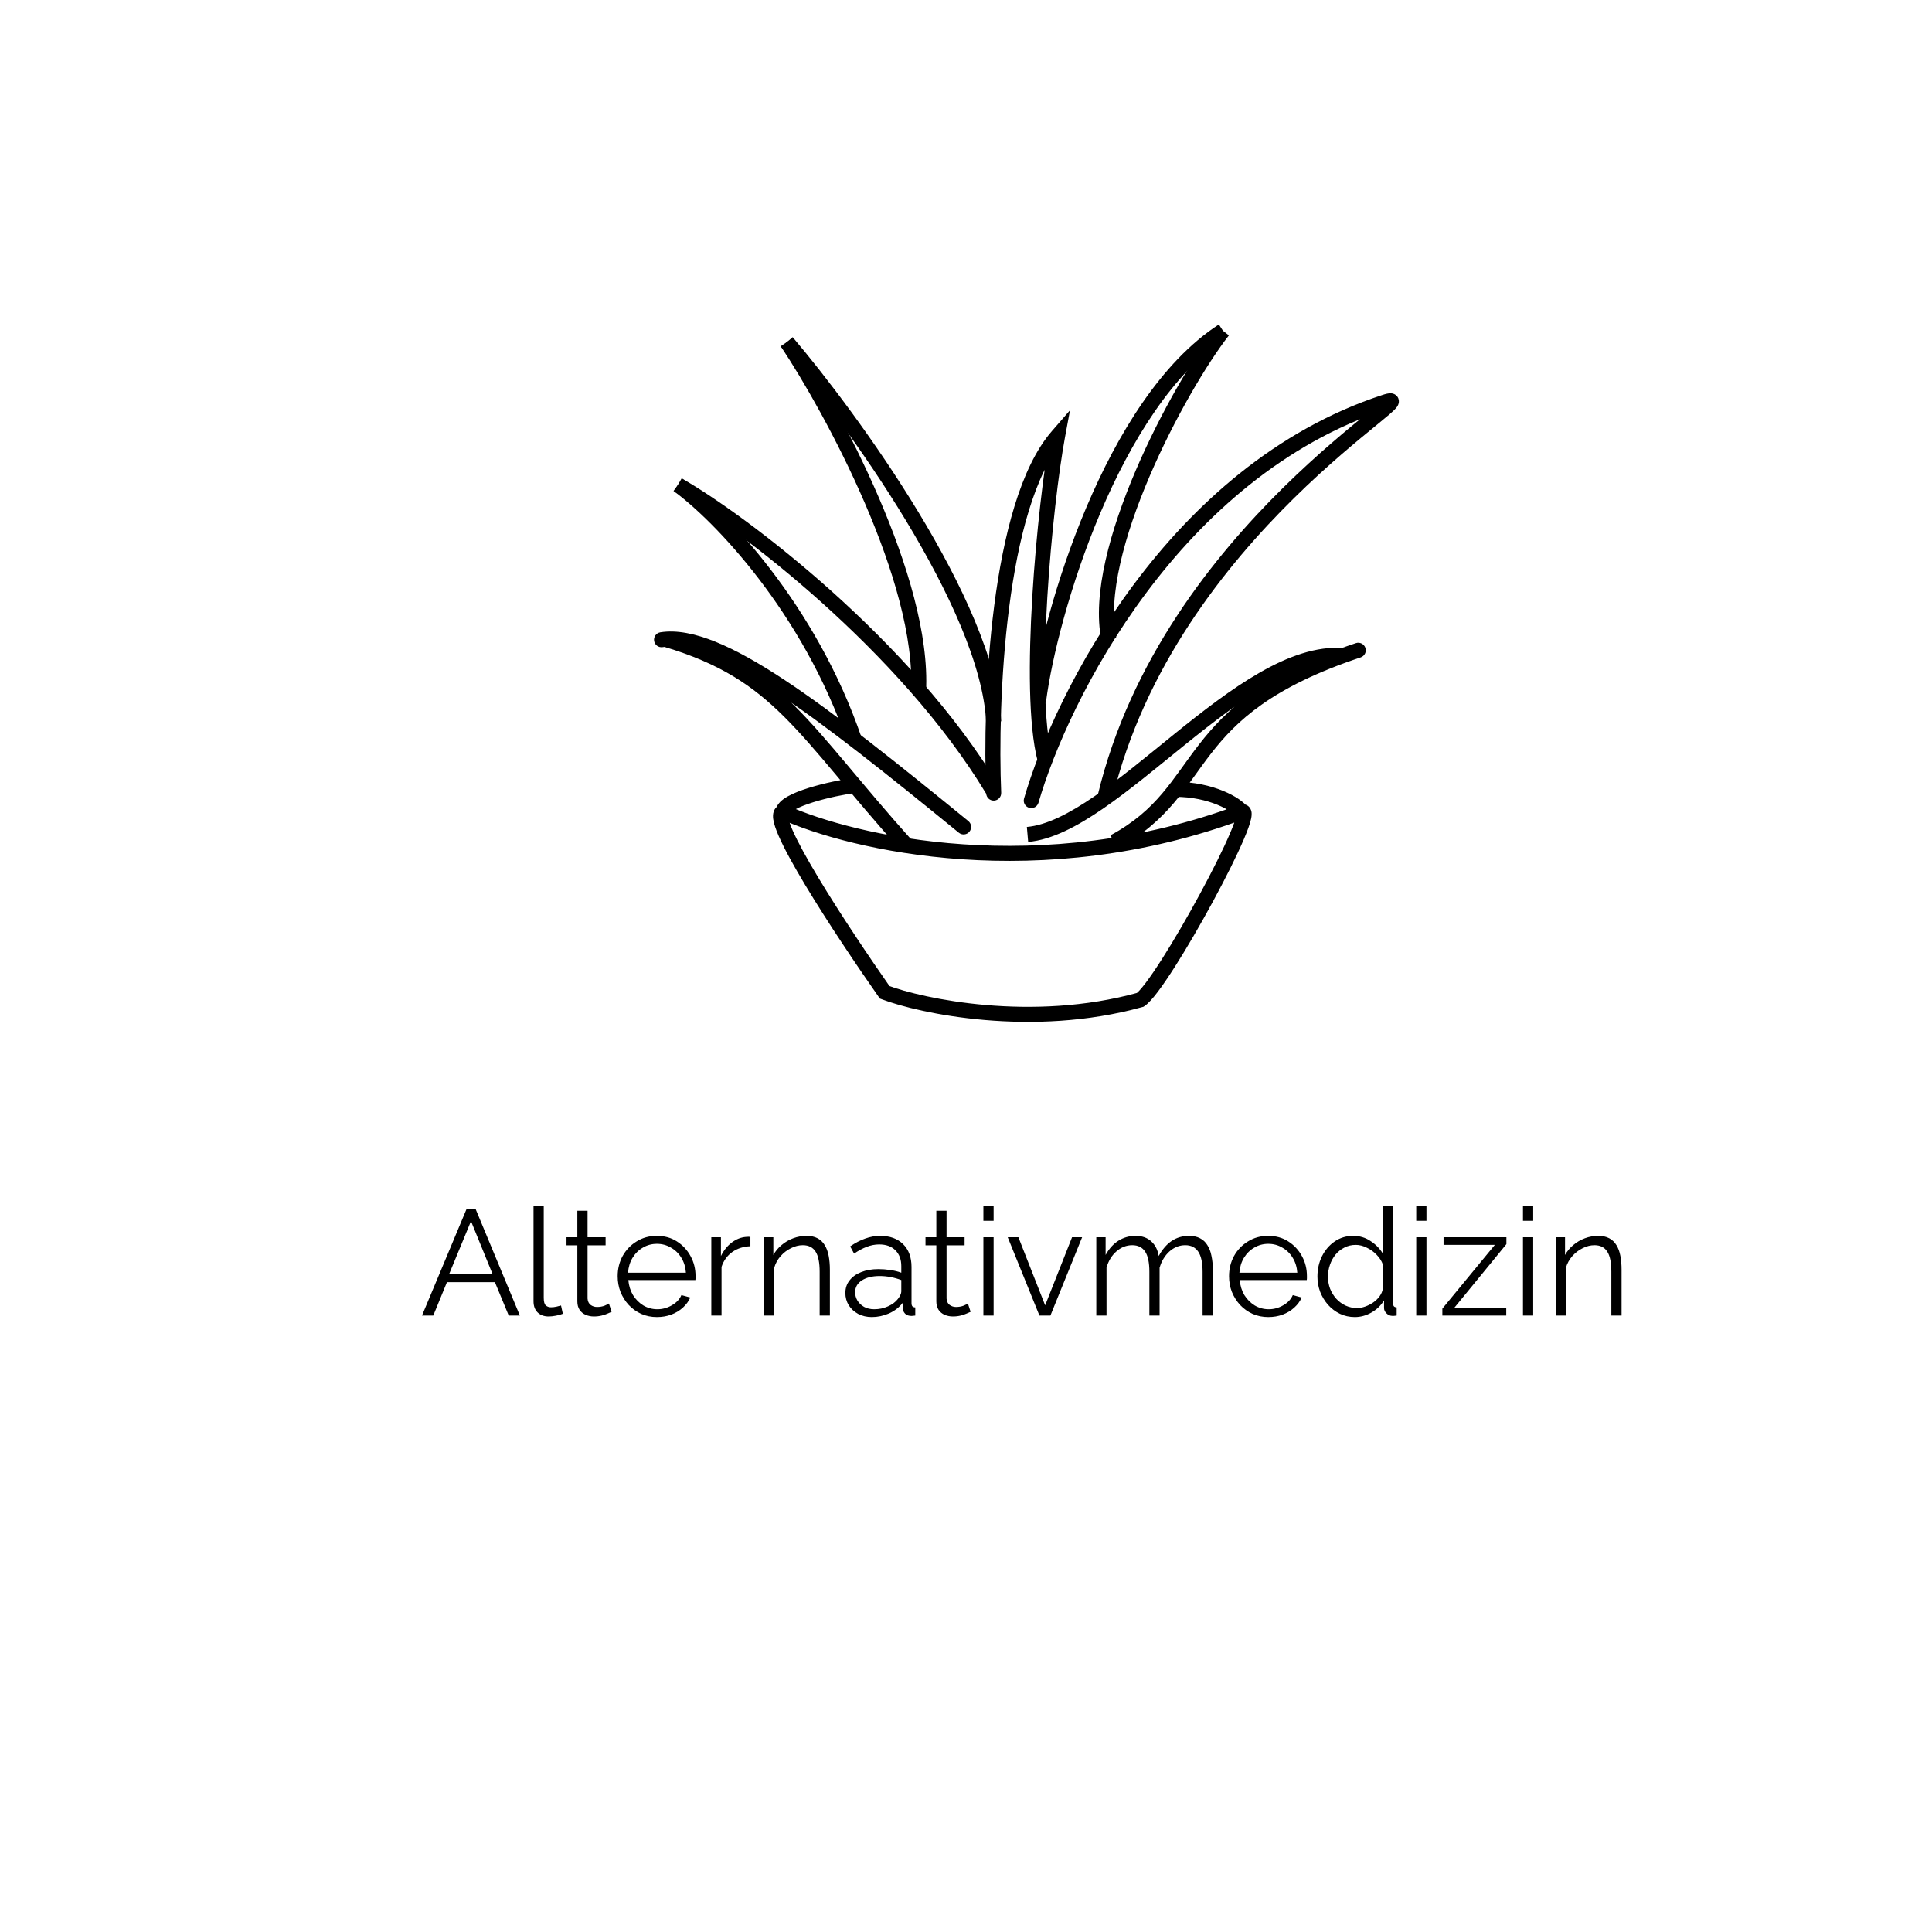 <svg width="257" height="257" viewBox="0 0 257 257" fill="none" xmlns="http://www.w3.org/2000/svg">
    <g filter="url(#filter0_d_37_9)">
    <path d="M184.776 19.721C201.304 28.673 212.918 47.182 222.298 67.057C231.53 86.932 238.379 108.173 240.464 132.144C242.399 156.115 239.421 182.969 226.169 203.299C212.918 223.781 189.392 237.588 166.313 236.981C143.234 236.222 120.899 221.05 96.629 213.313C72.508 205.424 46.599 204.968 38.112 191.162C29.774 177.356 38.857 150.198 34.837 124.71C30.668 99.221 13.246 75.402 16.373 57.954C19.5 40.658 43.324 29.886 64.914 23.363C86.504 16.839 106.009 14.411 126.408 12.894C146.807 11.377 168.248 10.77 184.776 19.721Z" fill="white"/>
    </g>
    <path d="M62.075 160.8H63.255L69.154 175H67.674L65.835 170.56H59.455L57.635 175H56.135L62.075 160.8ZM65.514 169.46L62.654 162.44L59.755 169.46H65.514ZM70.97 160.4H72.33V172.64C72.33 173.16 72.424 173.5 72.61 173.66C72.797 173.82 73.023 173.9 73.29 173.9C73.53 173.9 73.77 173.873 74.01 173.82C74.25 173.767 74.457 173.713 74.63 173.66L74.87 174.76C74.617 174.867 74.303 174.953 73.93 175.02C73.57 175.087 73.257 175.12 72.99 175.12C72.377 175.12 71.883 174.94 71.51 174.58C71.15 174.22 70.97 173.727 70.97 173.1V160.4ZM81.359 174.5C81.253 174.54 81.086 174.613 80.859 174.72C80.633 174.827 80.359 174.92 80.039 175C79.719 175.08 79.373 175.12 78.999 175.12C78.613 175.12 78.246 175.047 77.899 174.9C77.566 174.753 77.299 174.533 77.099 174.24C76.899 173.933 76.799 173.56 76.799 173.12V165.66H75.359V164.58H76.799V161.06H78.159V164.58H80.559V165.66H78.159V172.74C78.186 173.113 78.319 173.393 78.559 173.58C78.813 173.767 79.099 173.86 79.419 173.86C79.793 173.86 80.133 173.8 80.439 173.68C80.746 173.547 80.933 173.453 80.999 173.4L81.359 174.5ZM87.383 175.2C86.636 175.2 85.943 175.06 85.303 174.78C84.663 174.487 84.109 174.093 83.643 173.6C83.176 173.093 82.809 172.513 82.543 171.86C82.29 171.207 82.163 170.507 82.163 169.76C82.163 168.787 82.383 167.893 82.823 167.08C83.276 166.267 83.896 165.62 84.683 165.14C85.469 164.647 86.363 164.4 87.363 164.4C88.389 164.4 89.283 164.647 90.043 165.14C90.816 165.633 91.423 166.287 91.863 167.1C92.303 167.9 92.523 168.78 92.523 169.74C92.523 169.847 92.523 169.953 92.523 170.06C92.523 170.153 92.516 170.227 92.503 170.28H83.583C83.65 171.027 83.856 171.693 84.203 172.28C84.563 172.853 85.023 173.313 85.583 173.66C86.156 173.993 86.776 174.16 87.443 174.16C88.123 174.16 88.763 173.987 89.363 173.64C89.976 173.293 90.403 172.84 90.643 172.28L91.823 172.6C91.609 173.093 91.283 173.54 90.843 173.94C90.403 174.34 89.883 174.653 89.283 174.88C88.696 175.093 88.063 175.2 87.383 175.2ZM83.543 169.3H91.243C91.189 168.54 90.983 167.873 90.623 167.3C90.276 166.727 89.816 166.28 89.243 165.96C88.683 165.627 88.063 165.46 87.383 165.46C86.703 165.46 86.083 165.627 85.523 165.96C84.963 166.28 84.503 166.733 84.143 167.32C83.796 167.893 83.596 168.553 83.543 169.3ZM99.821 165.78C98.914 165.807 98.114 166.06 97.421 166.54C96.741 167.02 96.261 167.68 95.981 168.52V175H94.621V164.58H95.901V167.08C96.261 166.347 96.734 165.753 97.321 165.3C97.921 164.847 98.554 164.593 99.221 164.54C99.354 164.527 99.468 164.52 99.561 164.52C99.668 164.52 99.754 164.527 99.821 164.54V165.78ZM110.393 175H109.033V169.18C109.033 167.953 108.853 167.06 108.493 166.5C108.133 165.927 107.566 165.64 106.793 165.64C106.259 165.64 105.733 165.773 105.213 166.04C104.693 166.293 104.233 166.647 103.833 167.1C103.446 167.54 103.166 168.047 102.993 168.62V175H101.633V164.58H102.873V166.94C103.153 166.433 103.519 165.993 103.973 165.62C104.426 165.233 104.939 164.933 105.513 164.72C106.086 164.507 106.679 164.4 107.293 164.4C107.866 164.4 108.353 164.507 108.753 164.72C109.153 164.933 109.473 165.24 109.713 165.64C109.953 166.027 110.126 166.5 110.233 167.06C110.339 167.607 110.393 168.22 110.393 168.9V175ZM112.453 172C112.453 171.347 112.64 170.787 113.013 170.32C113.386 169.84 113.9 169.473 114.553 169.22C115.22 168.953 115.986 168.82 116.853 168.82C117.36 168.82 117.886 168.86 118.433 168.94C118.98 169.02 119.466 169.14 119.893 169.3V168.42C119.893 167.54 119.633 166.84 119.113 166.32C118.593 165.8 117.873 165.54 116.953 165.54C116.393 165.54 115.84 165.647 115.293 165.86C114.76 166.06 114.2 166.36 113.613 166.76L113.093 165.8C113.773 165.333 114.44 164.987 115.093 164.76C115.746 164.52 116.413 164.4 117.093 164.4C118.373 164.4 119.386 164.767 120.133 165.5C120.88 166.233 121.253 167.247 121.253 168.54V173.36C121.253 173.547 121.293 173.687 121.373 173.78C121.453 173.86 121.58 173.907 121.753 173.92V175C121.606 175.013 121.48 175.027 121.373 175.04C121.266 175.053 121.186 175.053 121.133 175.04C120.8 175.027 120.546 174.92 120.373 174.72C120.2 174.52 120.106 174.307 120.093 174.08L120.073 173.32C119.606 173.92 119 174.387 118.253 174.72C117.506 175.04 116.746 175.2 115.973 175.2C115.306 175.2 114.7 175.06 114.153 174.78C113.62 174.487 113.2 174.1 112.893 173.62C112.6 173.127 112.453 172.587 112.453 172ZM119.433 172.8C119.58 172.613 119.693 172.433 119.773 172.26C119.853 172.087 119.893 171.933 119.893 171.8V170.28C119.44 170.107 118.966 169.973 118.473 169.88C117.993 169.787 117.506 169.74 117.013 169.74C116.04 169.74 115.253 169.933 114.653 170.32C114.053 170.707 113.753 171.233 113.753 171.9C113.753 172.287 113.853 172.653 114.053 173C114.253 173.333 114.546 173.613 114.933 173.84C115.32 174.053 115.773 174.16 116.293 174.16C116.946 174.16 117.553 174.033 118.113 173.78C118.686 173.527 119.126 173.2 119.433 172.8ZM129.113 174.5C129.007 174.54 128.84 174.613 128.613 174.72C128.387 174.827 128.113 174.92 127.793 175C127.473 175.08 127.127 175.12 126.753 175.12C126.367 175.12 126 175.047 125.653 174.9C125.32 174.753 125.053 174.533 124.853 174.24C124.653 173.933 124.553 173.56 124.553 173.12V165.66H123.113V164.58H124.553V161.06H125.913V164.58H128.313V165.66H125.913V172.74C125.94 173.113 126.073 173.393 126.313 173.58C126.567 173.767 126.853 173.86 127.173 173.86C127.547 173.86 127.887 173.8 128.193 173.68C128.5 173.547 128.687 173.453 128.753 173.4L129.113 174.5ZM130.813 175V164.58H132.173V175H130.813ZM130.813 162.4V160.4H132.173V162.4H130.813ZM138.268 175L134.048 164.58H135.468L139.028 173.64L142.608 164.58H143.948L139.728 175H138.268ZM161.332 175H159.972V169.18C159.972 167.967 159.779 167.073 159.392 166.5C159.005 165.927 158.432 165.64 157.672 165.64C156.885 165.64 156.179 165.92 155.552 166.48C154.939 167.04 154.505 167.76 154.252 168.64V175H152.892V169.18C152.892 167.953 152.705 167.06 152.332 166.5C151.959 165.927 151.385 165.64 150.612 165.64C149.839 165.64 149.139 165.913 148.512 166.46C147.885 167.007 147.445 167.727 147.192 168.62V175H145.832V164.58H147.072V166.94C147.512 166.127 148.072 165.5 148.752 165.06C149.445 164.62 150.212 164.4 151.052 164.4C151.919 164.4 152.619 164.647 153.152 165.14C153.685 165.633 154.012 166.28 154.132 167.08C154.612 166.2 155.185 165.533 155.852 165.08C156.532 164.627 157.299 164.4 158.152 164.4C158.739 164.4 159.232 164.507 159.632 164.72C160.045 164.933 160.372 165.24 160.612 165.64C160.865 166.027 161.045 166.5 161.152 167.06C161.272 167.607 161.332 168.22 161.332 168.9V175ZM168.711 175.2C167.964 175.2 167.271 175.06 166.631 174.78C165.991 174.487 165.438 174.093 164.971 173.6C164.504 173.093 164.138 172.513 163.871 171.86C163.618 171.207 163.491 170.507 163.491 169.76C163.491 168.787 163.711 167.893 164.151 167.08C164.604 166.267 165.224 165.62 166.011 165.14C166.798 164.647 167.691 164.4 168.691 164.4C169.718 164.4 170.611 164.647 171.371 165.14C172.144 165.633 172.751 166.287 173.191 167.1C173.631 167.9 173.851 168.78 173.851 169.74C173.851 169.847 173.851 169.953 173.851 170.06C173.851 170.153 173.844 170.227 173.831 170.28H164.911C164.978 171.027 165.184 171.693 165.531 172.28C165.891 172.853 166.351 173.313 166.911 173.66C167.484 173.993 168.104 174.16 168.771 174.16C169.451 174.16 170.091 173.987 170.691 173.64C171.304 173.293 171.731 172.84 171.971 172.28L173.151 172.6C172.938 173.093 172.611 173.54 172.171 173.94C171.731 174.34 171.211 174.653 170.611 174.88C170.024 175.093 169.391 175.2 168.711 175.2ZM164.871 169.3H172.571C172.518 168.54 172.311 167.873 171.951 167.3C171.604 166.727 171.144 166.28 170.571 165.96C170.011 165.627 169.391 165.46 168.711 165.46C168.031 165.46 167.411 165.627 166.851 165.96C166.291 166.28 165.831 166.733 165.471 167.32C165.124 167.893 164.924 168.553 164.871 169.3ZM175.249 169.82C175.249 168.833 175.449 167.933 175.849 167.12C176.263 166.293 176.829 165.633 177.549 165.14C178.269 164.647 179.089 164.4 180.009 164.4C180.876 164.4 181.649 164.633 182.329 165.1C183.023 165.553 183.563 166.107 183.949 166.76V160.4H185.309V173.36C185.309 173.547 185.349 173.687 185.429 173.78C185.509 173.86 185.629 173.907 185.789 173.92V175C185.523 175.04 185.316 175.053 185.169 175.04C184.889 175.027 184.643 174.913 184.429 174.7C184.216 174.487 184.109 174.253 184.109 174V172.98C183.696 173.66 183.136 174.2 182.429 174.6C181.723 175 180.989 175.2 180.229 175.2C179.509 175.2 178.843 175.053 178.229 174.76C177.629 174.467 177.103 174.067 176.649 173.56C176.209 173.053 175.863 172.48 175.609 171.84C175.369 171.187 175.249 170.513 175.249 169.82ZM183.949 171.42V168.2C183.776 167.72 183.496 167.287 183.109 166.9C182.723 166.5 182.283 166.187 181.789 165.96C181.309 165.72 180.829 165.6 180.349 165.6C179.789 165.6 179.283 165.72 178.829 165.96C178.376 166.187 177.983 166.5 177.649 166.9C177.329 167.3 177.083 167.753 176.909 168.26C176.736 168.767 176.649 169.287 176.649 169.82C176.649 170.38 176.743 170.913 176.929 171.42C177.129 171.927 177.409 172.38 177.769 172.78C178.129 173.167 178.543 173.467 179.009 173.68C179.476 173.893 179.983 174 180.529 174C180.876 174 181.236 173.933 181.609 173.8C181.983 173.667 182.336 173.487 182.669 173.26C183.016 173.02 183.303 172.74 183.529 172.42C183.756 172.1 183.896 171.767 183.949 171.42ZM188.391 175V164.58H189.751V175H188.391ZM188.391 162.4V160.4H189.751V162.4H188.391ZM191.866 174.08L198.846 165.6H192.026V164.58H200.386V165.5L193.446 173.98H200.366V175H191.866V174.08ZM202.59 175V164.58H203.95V175H202.59ZM202.59 162.4V160.4H203.95V162.4H202.59ZM215.705 175H214.345V169.18C214.345 167.953 214.165 167.06 213.805 166.5C213.445 165.927 212.879 165.64 212.105 165.64C211.572 165.64 211.045 165.773 210.525 166.04C210.005 166.293 209.545 166.647 209.145 167.1C208.759 167.54 208.479 168.047 208.305 168.62V175H206.945V164.58H208.185V166.94C208.465 166.433 208.832 165.993 209.285 165.62C209.739 165.233 210.252 164.933 210.825 164.72C211.399 164.507 211.992 164.4 212.605 164.4C213.179 164.4 213.665 164.507 214.065 164.72C214.465 164.933 214.785 165.24 215.025 165.64C215.265 166.027 215.439 166.5 215.545 167.06C215.652 167.607 215.705 168.22 215.705 168.9V175Z" fill="black"/>
    <path d="M104.682 45.5C113.182 55.5 131.382 80.4 132.182 96" stroke="black" stroke-width="2"/>
    <path d="M131.144 105.517C131.43 105.99 132.044 106.142 132.517 105.856C132.99 105.57 133.142 104.956 132.856 104.483L131.144 105.517ZM89.687 65.369C93.861 67.743 101.358 73.022 109.261 80.107C117.162 87.191 125.414 96.033 131.144 105.517L132.856 104.483C126.986 94.767 118.579 85.775 110.596 78.618C102.614 71.462 95.002 66.091 90.676 63.631L89.687 65.369Z" fill="black"/>
    <path d="M127.549 110.775C127.977 111.124 128.607 111.06 128.956 110.632C129.305 110.204 129.241 109.574 128.813 109.225L127.549 110.775ZM87.844 84.109C87.299 84.195 86.926 84.707 87.012 85.252C87.098 85.798 87.61 86.17 88.156 86.084L87.844 84.109ZM128.813 109.225C119.321 101.481 111.137 94.922 104.367 90.451C100.981 88.215 97.914 86.478 95.188 85.374C92.474 84.277 90.002 83.768 87.844 84.109L88.156 86.084C89.798 85.825 91.874 86.192 94.438 87.229C96.989 88.261 99.93 89.918 103.264 92.12C109.935 96.526 118.041 103.018 127.549 110.775L128.813 109.225ZM88.394 86.054C95.731 88.255 100.089 91.137 104.351 95.382C106.502 97.524 108.632 100.017 111.119 102.976C113.599 105.927 116.424 109.328 119.937 113.242L121.425 111.907C117.939 108.021 115.138 104.649 112.65 101.689C110.168 98.737 107.985 96.178 105.762 93.964C101.274 89.495 96.632 86.437 88.969 84.138L88.394 86.054Z" fill="black"/>
    <path d="M162.682 44C156.849 51.5 145.099 73.4 147.499 85" stroke="black" stroke-width="2"/>
    <path d="M104.682 45.5C110.682 54.5 122.982 77.2 122.182 92" stroke="black" stroke-width="2"/>
    <path d="M136.221 106.221C136.068 106.752 136.373 107.306 136.904 107.459C137.434 107.613 137.989 107.307 138.142 106.777L136.221 106.221ZM184.182 53.499L184.494 54.449L184.182 53.499ZM146.027 105.766C145.899 106.303 146.23 106.843 146.767 106.972C147.304 107.1 147.844 106.769 147.973 106.232L146.027 105.766ZM138.142 106.777C140.111 99.969 144.809 89.128 152.482 78.859C160.155 68.59 170.75 58.963 184.494 54.449L183.87 52.549C169.612 57.232 158.707 67.187 150.88 77.661C143.054 88.135 138.253 99.195 136.221 106.221L138.142 106.777ZM184.494 54.449C184.698 54.382 184.838 54.343 184.927 54.324C185.059 54.295 184.978 54.332 184.819 54.301C184.726 54.283 184.463 54.213 184.265 53.941C184.051 53.645 184.075 53.339 184.108 53.195C184.156 52.983 184.265 52.892 184.182 52.989C184.079 53.11 183.842 53.334 183.428 53.689C183.028 54.031 182.512 54.454 181.887 54.966C179.393 57.007 175.291 60.339 170.701 64.862C161.533 73.897 150.34 87.756 146.027 105.766L147.973 106.232C152.16 88.743 163.058 75.202 172.105 66.287C176.623 61.835 180.661 58.554 183.154 56.514C183.775 56.005 184.309 55.567 184.729 55.207C185.133 54.861 185.484 54.544 185.702 54.288C185.781 54.197 185.985 53.958 186.057 53.64C186.103 53.442 186.121 53.093 185.883 52.765C185.662 52.46 185.356 52.368 185.203 52.338C184.923 52.283 184.646 52.338 184.503 52.369C184.317 52.41 184.102 52.472 183.87 52.549L184.494 54.449ZM89.594 65.308C94.948 69.202 106.809 81.44 112.735 98.822L114.628 98.177C108.554 80.359 96.416 67.797 90.77 63.69L89.594 65.308Z" fill="black"/>
    <path d="M137.19 92.869C137.118 93.416 137.503 93.919 138.05 93.991C138.598 94.064 139.101 93.679 139.173 93.131L137.19 92.869ZM139.173 93.131C139.911 87.558 142.31 77.796 146.365 68.241C150.433 58.653 156.086 49.47 163.226 44.839L162.137 43.161C154.477 48.13 148.63 57.781 144.524 67.459C140.403 77.171 137.953 87.108 137.19 92.869L139.173 93.131Z" fill="black"/>
    <path d="M165.182 108L165.531 108.937L165.182 108ZM151.682 133L151.949 133.963L152.104 133.92L152.237 133.832L151.682 133ZM178.608 88.194C179.159 88.234 179.638 87.821 179.679 87.27C179.72 86.72 179.306 86.24 178.756 86.199L178.608 88.194ZM180.998 87.449C181.522 87.274 181.805 86.708 181.63 86.184C181.456 85.66 180.889 85.377 180.365 85.551L180.998 87.449ZM117.682 132L116.863 132.575L117.04 132.826L117.327 132.935L117.682 132ZM113.796 105.493C114.345 105.43 114.738 104.934 114.675 104.386C114.612 103.837 114.116 103.443 113.567 103.507L113.796 105.493ZM131.183 105.542C131.206 106.093 131.671 106.522 132.223 106.499C132.775 106.476 133.204 106.01 133.181 105.458L131.183 105.542ZM140.682 58L141.665 58.182L142.332 54.578L139.927 57.344L140.682 58ZM138.032 101.252C138.172 101.787 138.718 102.107 139.252 101.968C139.787 101.828 140.107 101.282 139.968 100.748L138.032 101.252ZM103.768 108.91C113.131 113.166 138.438 119.037 165.531 108.937L164.833 107.063C138.32 116.947 113.566 111.167 104.596 107.089L103.768 108.91ZM165.531 108.937C165.504 108.947 165.297 109.022 165.024 108.922C164.706 108.804 164.57 108.551 164.526 108.42C164.49 108.312 164.501 108.252 164.499 108.3C164.497 108.334 164.489 108.403 164.465 108.515C164.365 108.982 164.084 109.772 163.629 110.839C162.733 112.942 161.265 115.877 159.615 118.924C157.967 121.967 156.151 125.095 154.565 127.581C153.772 128.825 153.043 129.896 152.428 130.71C151.782 131.566 151.342 132.024 151.127 132.168L152.237 133.832C152.771 133.475 153.395 132.748 154.024 131.916C154.684 131.043 155.443 129.923 156.251 128.657C157.869 126.121 159.709 122.95 161.374 119.876C163.036 116.807 164.537 113.809 165.469 111.624C165.928 110.547 166.277 109.605 166.42 108.934C166.457 108.761 166.486 108.583 166.496 108.409C166.505 108.249 166.502 108.023 166.424 107.79C166.339 107.534 166.134 107.2 165.719 107.046C165.349 106.909 165.016 106.994 164.833 107.063L165.531 108.937ZM136.769 111.997C139.921 111.723 143.324 109.912 146.765 107.542C150.227 105.157 153.897 102.082 157.56 99.126C161.248 96.15 164.943 93.283 168.539 91.221C172.147 89.151 175.529 87.966 178.608 88.194L178.756 86.199C175.085 85.927 171.279 87.342 167.543 89.486C163.795 91.636 159.99 94.595 156.304 97.57C152.592 100.565 149.011 103.566 145.63 105.895C142.227 108.238 139.193 109.778 136.595 110.004L136.769 111.997ZM148.656 112.88C155.398 109.25 157.701 104.605 161.096 100.239C164.472 95.898 169.181 91.387 180.998 87.449L180.365 85.551C168.182 89.612 163.141 94.352 159.517 99.011C155.913 103.645 153.966 107.75 147.708 111.12L148.656 112.88ZM117.327 132.935C122.305 134.823 137.294 138.034 151.949 133.963L151.414 132.036C137.269 135.965 122.725 132.844 118.036 131.065L117.327 132.935ZM118.5 131.425C115.757 127.518 111.797 121.64 108.826 116.697C107.337 114.219 106.118 112.011 105.422 110.417C105.067 109.603 104.884 109.03 104.838 108.691C104.814 108.511 104.846 108.518 104.809 108.612C104.741 108.789 104.557 108.951 104.346 108.986L104.018 107.013C103.506 107.098 103.123 107.431 102.946 107.886C102.8 108.259 102.815 108.653 102.856 108.958C102.941 109.588 103.22 110.373 103.589 111.217C104.339 112.936 105.614 115.235 107.112 117.727C110.117 122.727 114.106 128.648 116.863 132.575L118.5 131.425ZM113.567 103.507C112.088 103.677 109.651 104.16 107.571 104.811C106.535 105.135 105.535 105.516 104.776 105.946C104.398 106.159 104.032 106.411 103.748 106.71C103.47 107.004 103.182 107.439 103.182 108H105.182C105.182 108.156 105.102 108.189 105.199 108.086C105.291 107.989 105.468 107.852 105.76 107.687C106.339 107.359 107.183 107.028 108.168 106.72C110.129 106.106 112.442 105.649 113.796 105.493L113.567 103.507ZM166.014 107.445C165.741 107.036 165.281 106.637 164.753 106.281C164.204 105.909 163.506 105.535 162.686 105.199C161.045 104.528 158.872 104 156.334 104V106C158.597 106 160.514 106.472 161.93 107.051C162.638 107.34 163.211 107.653 163.633 107.938C164.077 108.237 164.289 108.463 164.35 108.554L166.014 107.445ZM133.181 105.458C132.933 99.503 133.057 89.986 134.236 80.828C134.825 76.249 135.675 71.784 136.864 67.909C138.058 64.019 139.569 60.803 141.436 58.656L139.927 57.344C137.794 59.797 136.18 63.319 134.952 67.322C133.719 71.341 132.85 75.926 132.252 80.572C131.056 89.864 130.931 99.497 131.183 105.542L133.181 105.458ZM139.698 57.818C138.856 62.369 137.831 70.861 137.318 79.365C137.061 83.619 136.93 87.892 137.016 91.688C137.102 95.467 137.402 98.836 138.032 101.252L139.968 100.748C139.398 98.563 139.1 95.383 139.016 91.643C138.931 87.92 139.059 83.705 139.314 79.485C139.824 71.038 140.841 62.631 141.665 58.182L139.698 57.818Z" fill="black"/>
    <defs>
    <filter id="filter0_d_37_9" x="0" y="0" width="257" height="257" filterUnits="userSpaceOnUse" color-interpolation-filters="sRGB">
    <feFlood flood-opacity="0" result="BackgroundImageFix"/>
    <feColorMatrix in="SourceAlpha" type="matrix" values="0 0 0 0 0 0 0 0 0 0 0 0 0 0 0 0 0 0 127 0" result="hardAlpha"/>
    <feOffset dy="4"/>
    <feGaussianBlur stdDeviation="8"/>
    <feComposite in2="hardAlpha" operator="out"/>
    <feColorMatrix type="matrix" values="0 0 0 0 0.592 0 0 0 0 0.592 0 0 0 0 0.592 0 0 0 0.25 0"/>
    <feBlend mode="normal" in2="BackgroundImageFix" result="effect1_dropShadow_37_9"/>
    <feBlend mode="normal" in="SourceGraphic" in2="effect1_dropShadow_37_9" result="shape"/>
    </filter>
    </defs>
    </svg>
    